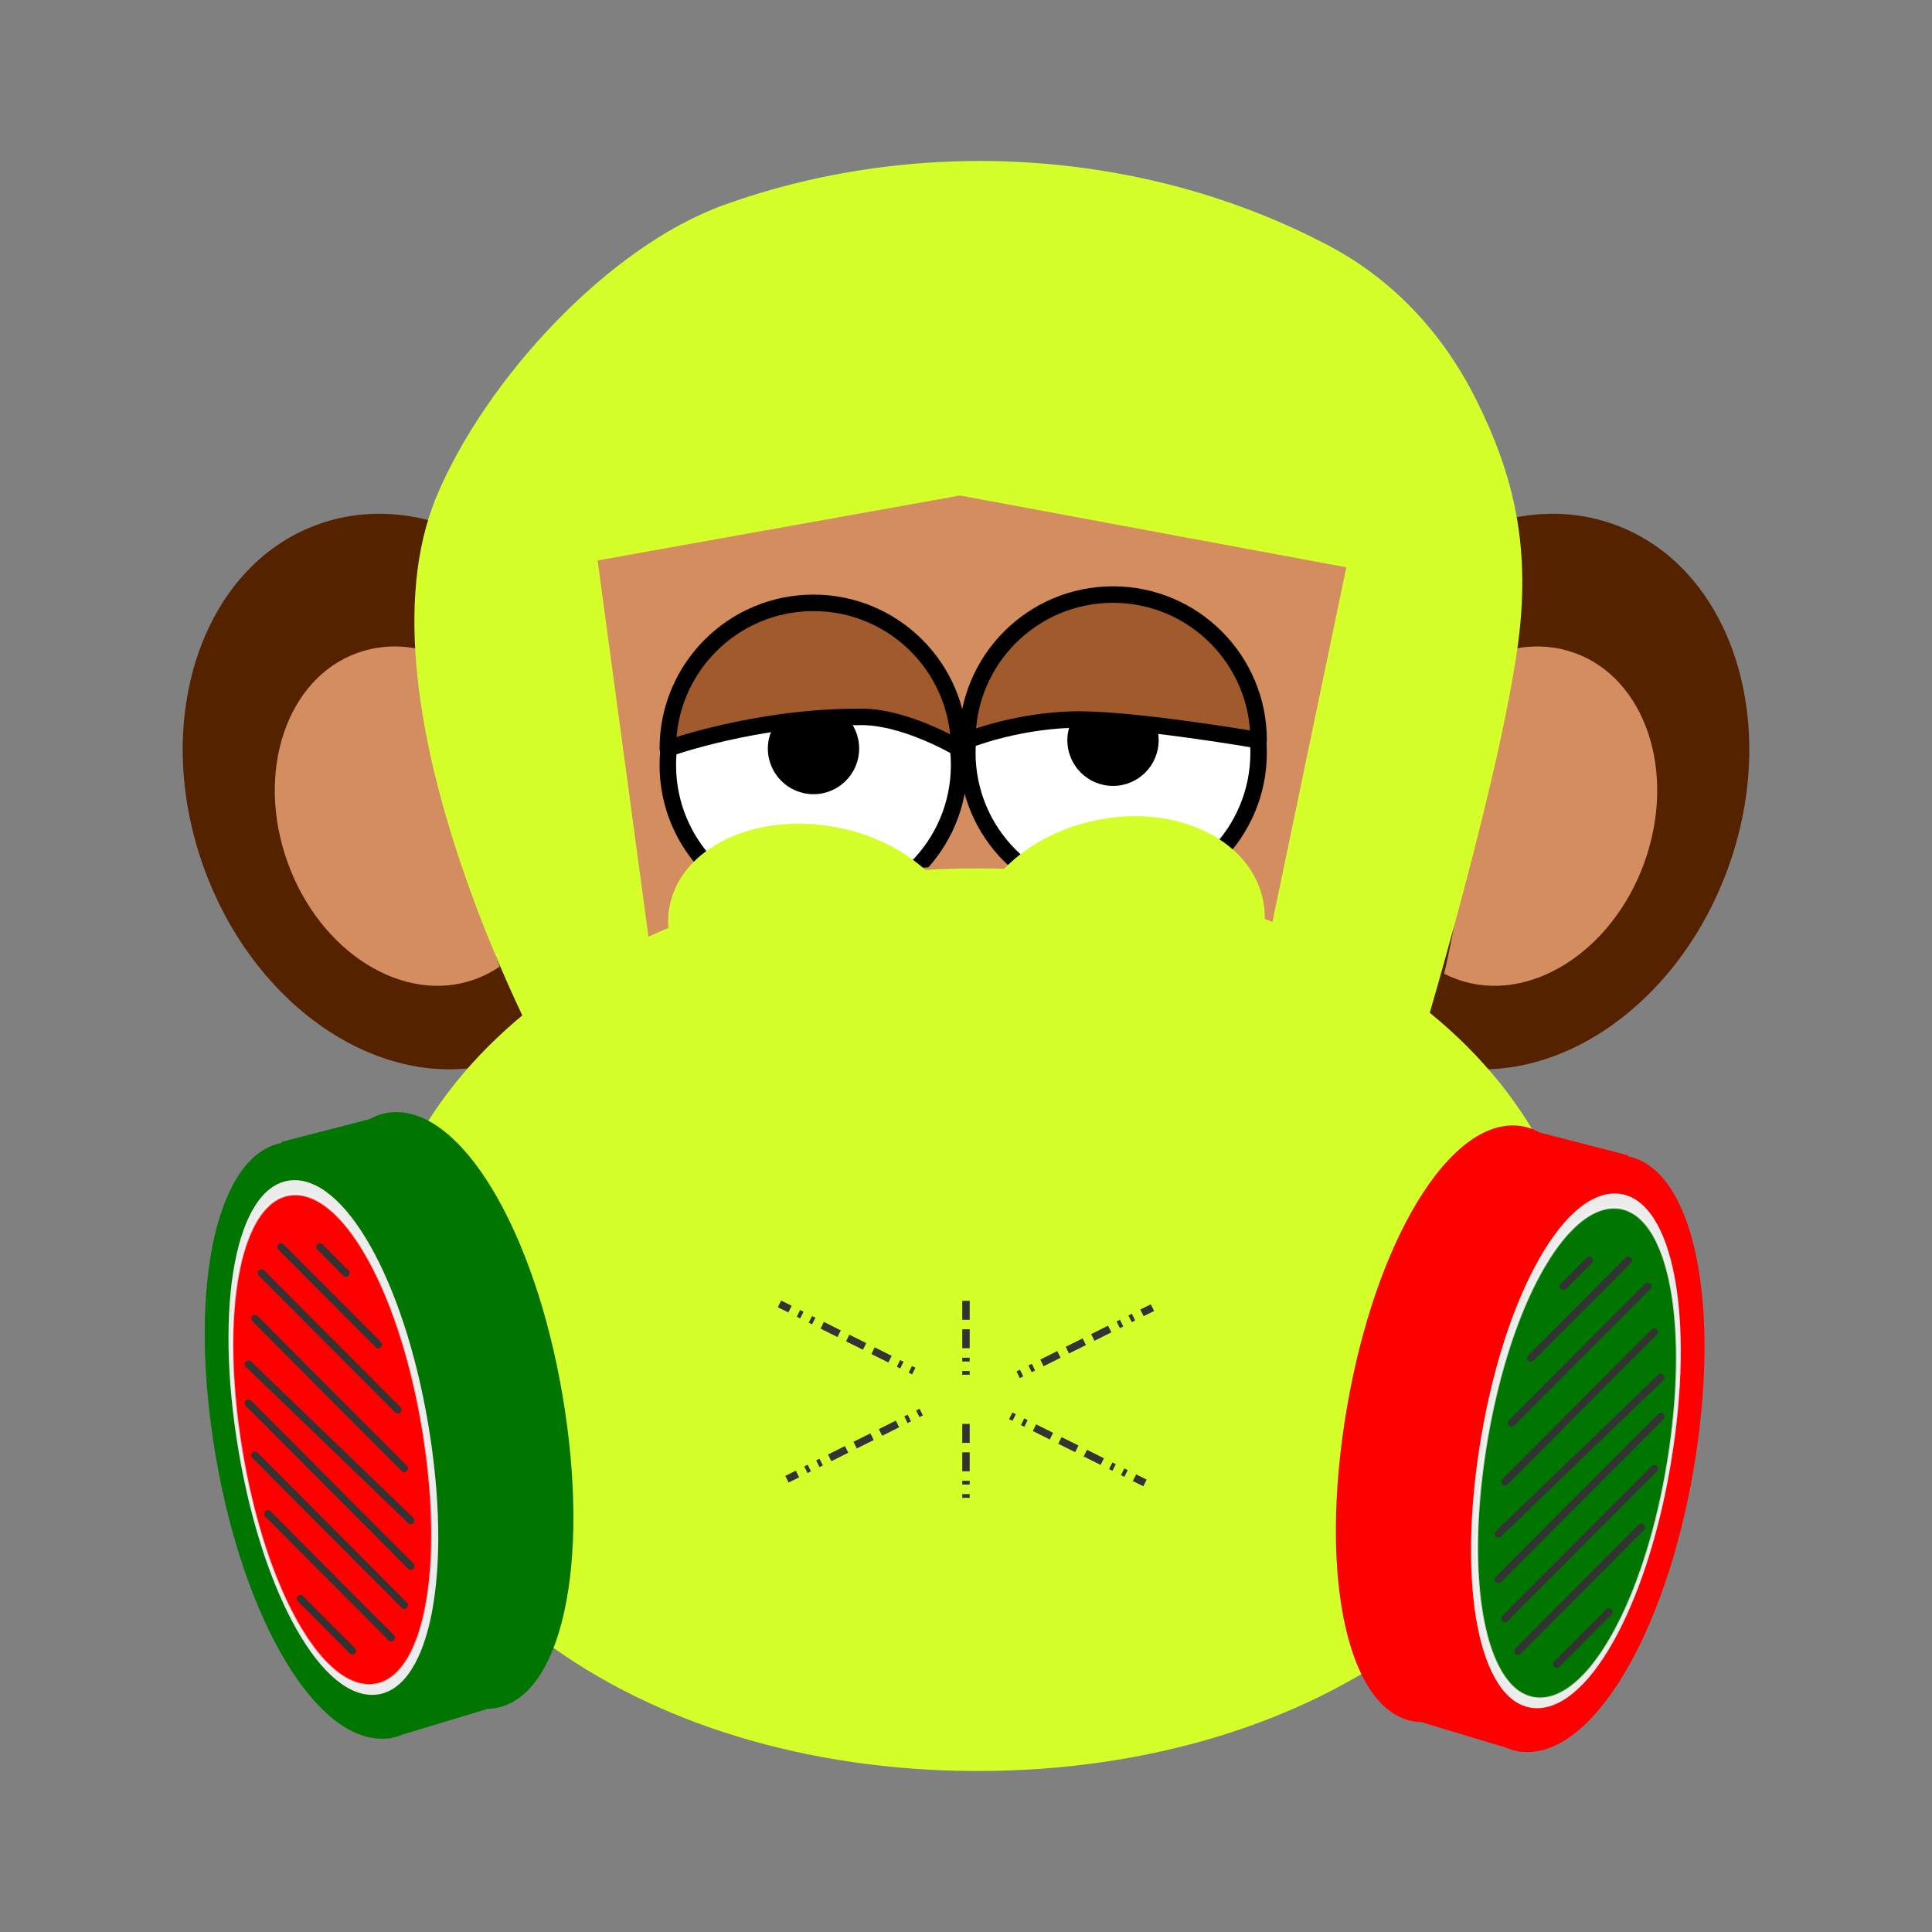 <svg:svg xmlns:dc="http://purl.org/dc/elements/1.1/" xmlns:ns1="http://sodipodi.sourceforge.net/DTD/sodipodi-0.dtd" xmlns:ns2="http://www.inkscape.org/namespaces/inkscape" xmlns:ns4="http://creativecommons.org/ns#" xmlns:rdf="http://www.w3.org/1999/02/22-rdf-syntax-ns#" xmlns:svg="http://www.w3.org/2000/svg" fill-rule="evenodd" height="25899.432" id="svg13542" preserveAspectRatio="xMidYMid" stroke-linejoin="round" stroke-width="28.222" version="1.2" viewBox="-449.432 -1028.557 25899.432 25899.432" width="25899.432" ns1:docname="gas_mask.svg" ns2:version="0.91 r13725" xml:space="preserve"><svg:rect x="-449.432" y="-1028.557" width="25899.432" height="25899.432" fill="#808080" stroke="none"/><svg:title id="title14313">gas mask</svg:title><ns1:namedview bordercolor="#666666" borderopacity="1" gridtolerance="10" guidetolerance="10" id="namedview14309" objecttolerance="10" pagecolor="#ffffff" showgrid="false" ns2:current-layer="svg13542" ns2:cx="442.91339" ns2:cy="345.8342" ns2:pageopacity="0" ns2:pageshadow="2" ns2:window-height="944" ns2:window-maximized="0" ns2:window-width="1747" ns2:window-x="0" ns2:window-y="51" ns2:zoom="1.3289991" /><svg:defs class="ClipPathGroup" id="defs13544" /><svg:defs class="TextShapeIndex" id="defs13549" /><svg:defs class="EmbeddedBulletChars" id="defs13553" /><svg:defs class="TextEmbeddedBitmaps" id="defs13582" /><svg:g id="g13584"><svg:g class="Master_Slide" id="id2"><svg:g class="Background" id="bg-id2" /><svg:g class="BackgroundObjects" id="bo-id2" /></svg:g></svg:g><svg:g class="com.sun.star.drawing.ClosedBezierShape" id="g13596"><svg:g id="id3"><svg:path d="m 7923,8568 c 711,1978 25,4036 -1533,4596 -1558,561 -3398,-589 -4109,-2567 -712,-1978 -25,-4036 1533,-4596 1558,-561 3397,589 4109,2567 z" id="path13599" style="fill:#552200;stroke:none" ns2:connector-curvature="0" /></svg:g></svg:g><svg:g class="com.sun.star.drawing.ClosedBezierShape" id="g13601"><svg:g id="id4"><svg:path d="m 6853,9292 c 434,1209 15,2466 -937,2808 -952,343 -2076,-360 -2510,-1568 -435,-1209 -15,-2466 936,-2808 952,-342 2076,360 2511,1568 z" id="path13604" style="fill:#d38d5f;stroke:none" ns2:connector-curvature="0" /></svg:g></svg:g><svg:g class="com.sun.star.drawing.ClosedBezierShape" id="g13606"><svg:g id="id5"><svg:path d="m 17078,8568 c -712,1978 -25,4036 1533,4596 1558,561 3397,-589 4109,-2567 711,-1978 25,-4036 -1533,-4596 -1558,-561 -3398,589 -4109,2567 z" id="path13609" style="fill:#552200;stroke:none" ns2:connector-curvature="0" /></svg:g></svg:g><svg:g class="com.sun.star.drawing.ClosedBezierShape" id="g13611"><svg:g id="id6"><svg:path d="m 18148,9292 c -435,1209 -15,2466 936,2808 952,343 2076,-360 2511,-1568 434,-1209 15,-2466 -937,-2808 -952,-342 -2076,360 -2510,1568 z" id="path13614" style="fill:#d38d5f;stroke:none" ns2:connector-curvature="0" /></svg:g></svg:g><svg:g class="com.sun.star.drawing.ClosedBezierShape" id="g13616"><svg:g id="id7"><svg:path d="m 5956,6878 c 105,5255 1541,7320 3353,7320 l 6382,0 c 1813,0 2913,140 3276,-6531 C 19330,995 5851,1623 5956,6878 Z" id="path13619" style="fill:#552200;stroke:none" ns2:connector-curvature="0" /><svg:path d="m 5956,6878 c 105,5255 1541,7320 3353,7320 l 6382,0 c 1813,0 2913,140 3276,-6531 C 19330,995 5851,1623 5956,6878 Z" id="path13621" style="fill:none;stroke:#552200;stroke-width:911;stroke-linejoin:miter" ns2:connector-curvature="0" /></svg:g></svg:g><svg:g class="com.sun.star.drawing.ClosedBezierShape" id="g13623"><svg:g id="id8"><svg:path d="m 9301,4533 c -1402,376 -2650,1474 -2650,3291 0,1817 833,4569 2650,4569 l 6397,0 c 1817,0 2651,-2752 2651,-4569 0,-1817 -939,-2832 -2651,-3291 -1712,-459 -2844,827 -3198,839 -355,12 -1797,-1214 -3199,-839 z" id="path13626" style="fill:#d38d5f;stroke:none" ns2:connector-curvature="0" /></svg:g></svg:g><svg:g class="com.sun.star.drawing.ClosedBezierShape" id="g13628"><svg:g id="id9"><svg:path d="m 16423,9061 c 0,1078 -874,1952 -1952,1952 -1079,0 -1953,-874 -1953,-1952 0,-1079 874,-1953 1953,-1953 1078,0 1952,874 1952,1953 z" id="path13631" style="fill:#ffffff;stroke:none" ns2:connector-curvature="0" /><svg:path d="m 16423,9061 c 0,1078 -874,1952 -1952,1952 -1079,0 -1953,-874 -1953,-1952 0,-1079 874,-1953 1953,-1953 1078,0 1952,874 1952,1953 z" id="path13633" style="fill:none;stroke:#000000;stroke-width:221;stroke-linejoin:miter" ns2:connector-curvature="0" /></svg:g></svg:g><svg:g class="com.sun.star.drawing.ClosedBezierShape" id="g13635"><svg:g id="id10"><svg:path d="m 15083,8895 c 0,338 -274,612 -612,612 -338,0 -612,-274 -612,-612 0,-338 274,-612 612,-612 338,0 612,274 612,612 z" id="path13638" style="fill:#000000;stroke:none" ns2:connector-curvature="0" /></svg:g></svg:g><svg:g class="com.sun.star.drawing.ClosedBezierShape" id="g13640"><svg:g id="id11"><svg:path d="m 16423,8895 c 0,0 -1765,-306 -2534,-276 -769,30 -1371,276 -1371,276 0,-1079 874,-1953 1953,-1953 1078,0 1952,874 1952,1953 z" id="path13643" style="fill:#a05a2c;stroke:none" ns2:connector-curvature="0" /><svg:path d="m 16423,8895 c 0,0 -1765,-306 -2534,-276 -769,30 -1371,276 -1371,276 0,-1079 874,-1953 1953,-1953 1078,0 1952,874 1952,1953 z" id="path13645" style="fill:none;stroke:#000000;stroke-width:221;stroke-linejoin:miter" ns2:connector-curvature="0" /></svg:g></svg:g><svg:g class="com.sun.star.drawing.ClosedBezierShape" id="g13647"><svg:g id="id12"><svg:path d="m 12408,9227 c 0,1078 -874,1952 -1952,1952 -1079,0 -1953,-874 -1953,-1952 0,-1079 874,-1953 1953,-1953 1078,0 1952,874 1952,1953 z" id="path13650" style="fill:#ffffff;stroke:none" ns2:connector-curvature="0" /><svg:path d="m 12408,9227 c 0,1078 -874,1952 -1952,1952 -1079,0 -1953,-874 -1953,-1952 0,-1079 874,-1953 1953,-1953 1078,0 1952,874 1952,1953 z" id="path13652" style="fill:none;stroke:#000000;stroke-width:221;stroke-linejoin:miter" ns2:connector-curvature="0" /></svg:g></svg:g><svg:g class="com.sun.star.drawing.ClosedBezierShape" id="g13654"><svg:g id="id13"><svg:path d="m 11068,9006 c 0,338 -274,612 -612,612 -338,0 -612,-274 -612,-612 0,-338 274,-612 612,-612 338,0 612,274 612,612 z" id="path13657" style="fill:#000000;stroke:none" ns2:connector-curvature="0" /></svg:g></svg:g><svg:g class="com.sun.star.drawing.ClosedBezierShape" id="g13659"><svg:g id="id14"><svg:path d="m 12408,9006 c 0,0 -739,-444 -1351,-424 -1380,0 -2554,424 -2554,424 0,-1079 874,-1953 1953,-1953 1078,0 1952,874 1952,1953 z" id="path13662" style="fill:#a05a2c;stroke:none" ns2:connector-curvature="0" /><svg:path d="m 12408,9006 c 0,0 -739,-444 -1351,-424 -1380,0 -2554,424 -2554,424 0,-1079 874,-1953 1953,-1953 1078,0 1952,874 1952,1953 z" id="path13664" style="fill:none;stroke:#000000;stroke-width:221;stroke-linejoin:miter" ns2:connector-curvature="0" /></svg:g></svg:g><svg:g class="com.sun.star.drawing.ClosedBezierShape" id="g13666"><svg:g id="id15"><svg:path d="m 20154,16230 c 0,0 -5127,-552 -7691,-552 -2564,0 -7691,552 -7691,552 0,-3115 3443,-5641 7691,-5641 4248,0 7691,2525 7691,5641 z" id="path13669" style="fill:#d38d5f;stroke:none" ns2:connector-curvature="0" /></svg:g></svg:g><svg:g class="com.sun.star.drawing.ClosedBezierShape" id="g13671"><svg:g id="id16"><svg:path d="m 10298,12837 c -948,-181 -1609,-888 -1477,-1579 132,-691 1007,-1104 1955,-923 947,181 1609,888 1477,1579 -132,691 -1008,1104 -1955,923 z" id="path13674" style="fill:#d38d5f;stroke:none" ns2:connector-curvature="0" /><svg:path d="m 10298,12837 c -948,-181 -1609,-888 -1477,-1579 132,-691 1007,-1104 1955,-923 947,181 1609,888 1477,1579 -132,691 -1008,1104 -1955,923 z" id="path13676" style="fill:none;stroke:#000000;stroke-width:25;stroke-linejoin:miter" ns2:connector-curvature="0" /></svg:g></svg:g><svg:g class="com.sun.star.drawing.ClosedBezierShape" id="g13678"><svg:g id="id17"><svg:path d="m 14324,12837 c 947,-181 1609,-888 1477,-1579 -132,-691 -1008,-1104 -1955,-923 -948,181 -1609,888 -1477,1579 132,691 1007,1104 1955,923 z" id="path13681" style="fill:#d38d5f;stroke:none" ns2:connector-curvature="0" /><svg:path d="m 14324,12837 c 947,-181 1609,-888 1477,-1579 -132,-691 -1008,-1104 -1955,-923 -948,181 -1609,888 -1477,1579 132,691 1007,1104 1955,923 z" id="path13683" style="fill:none;stroke:#000000;stroke-width:25;stroke-linejoin:miter" ns2:connector-curvature="0" /></svg:g></svg:g><svg:g class="com.sun.star.drawing.ClosedBezierShape" id="g13685"><svg:g id="id18"><svg:path d="m 10582,12215 c -403,-77 -685,-377 -628,-672 56,-294 428,-470 832,-392 403,77 684,378 628,672 -56,294 -429,470 -832,392 z" id="path13688" style="fill:#28170b;stroke:none" ns2:connector-curvature="0" /></svg:g></svg:g><svg:g class="com.sun.star.drawing.ClosedBezierShape" id="g13690"><svg:g id="id19"><svg:path d="m 13988,12215 c 403,-77 684,-377 628,-672 -56,-294 -429,-470 -832,-392 -403,77 -685,378 -628,672 56,294 428,470 832,392 z" id="path13693" style="fill:#28170b;stroke:none" ns2:connector-curvature="0" /></svg:g></svg:g><svg:g class="com.sun.star.drawing.ClosedBezierShape" id="g13695"><svg:g id="id20"><svg:path d="m 20154,16662 c 0,0 -5127,-552 -7691,-552 -2564,0 -7691,552 -7691,552 0,3115 3443,5641 7691,5641 4248,0 7691,-2525 7691,-5641 z" id="path13698" style="fill:#d38d5f;stroke:none" ns2:connector-curvature="0" /></svg:g></svg:g><svg:g class="Group" id="g13700" style="fill:#d4ff2a;fill-opacity:1" transform="translate(206.691,111.589)"><svg:g class="com.sun.star.drawing.CustomShape" id="g13702" style="fill:#d4ff2a;fill-opacity:1"><svg:g id="id21" style="fill:#d4ff2a;fill-opacity:1"><svg:path d="m 12450,10501 c 4621,0 8150,2620 8150,6050 0,3430 -3529,6050 -8150,6050 -4621,0 -8150,-2620 -8150,-6050 0,-3430 3529,-6050 8150,-6050 z" id="path13705" style="fill:#d4ff2a;fill-opacity:1;stroke:none" ns2:connector-curvature="0" /></svg:g></svg:g><svg:g class="com.sun.star.drawing.ClosedBezierShape" id="g13707" style="fill:#d4ff2a;fill-opacity:1"><svg:g id="id22" style="fill:#d4ff2a;fill-opacity:1"><svg:path d="m 10011,12831 c -1086,-208 -1843,-1022 -1692,-1818 151,-796 1154,-1271 2240,-1063 1084,208 1842,1023 1691,1818 -151,796 -1154,1272 -2239,1063 z" id="path13710" style="fill:#d4ff2a;fill-opacity:1;stroke:none" ns2:connector-curvature="0" /></svg:g></svg:g><svg:g class="com.sun.star.drawing.ClosedBezierShape" id="g13712" style="fill:#d4ff2a;fill-opacity:1"><svg:g id="id23" style="fill:#d4ff2a;fill-opacity:1"><svg:path d="m 14598,12829 c 1079,-215 1833,-1056 1682,-1879 -150,-822 -1148,-1314 -2226,-1098 -1080,215 -1833,1057 -1683,1879 150,822 1147,1314 2227,1098 z" id="path13715" style="fill:#d4ff2a;fill-opacity:1;stroke:none" ns2:connector-curvature="0" /></svg:g></svg:g></svg:g><svg:g class="com.sun.star.drawing.LineShape" id="g13717" style="fill:#d4ff2a"><svg:g id="id24" style="fill:#d4ff2a"><svg:path d="m 13200,17401 46,-23" id="path13720" style="fill:#d4ff2a;stroke:#333333;stroke-width:100;stroke-linejoin:round" ns2:connector-curvature="0" /><svg:path d="m 13359,17321 46,-22" id="path13722" style="fill:#d4ff2a;stroke:#333333;stroke-width:100;stroke-linejoin:round" ns2:connector-curvature="0" /><svg:path d="m 13518,17242 228,-114" id="path13724" style="fill:#d4ff2a;stroke:#333333;stroke-width:100;stroke-linejoin:round" ns2:connector-curvature="0" /><svg:path d="m 13859,17071 227,-113" id="path13726" style="fill:#d4ff2a;stroke:#333333;stroke-width:100;stroke-linejoin:round" ns2:connector-curvature="0" /><svg:path d="m 14200,16901 227,-114" id="path13728" style="fill:#d4ff2a;stroke:#333333;stroke-width:100;stroke-linejoin:round" ns2:connector-curvature="0" /><svg:path d="m 14541,16731 45,-23" id="path13730" style="fill:#d4ff2a;stroke:#333333;stroke-width:100;stroke-linejoin:round" ns2:connector-curvature="0" /><svg:path d="m 14700,16651 46,-23" id="path13732" style="fill:#d4ff2a;stroke:#333333;stroke-width:100;stroke-linejoin:round" ns2:connector-curvature="0" /><svg:path d="m 14859,16571 141,-70" id="path13734" style="fill:#d4ff2a;stroke:#333333;stroke-width:100;stroke-linejoin:round" ns2:connector-curvature="0" /></svg:g></svg:g><svg:g class="com.sun.star.drawing.LineShape" id="g13736" style="fill:#d4ff2a"><svg:g id="id25" style="fill:#d4ff2a"><svg:path d="m 12500,17401 0,-51" id="path13739" style="fill:#d4ff2a;stroke:#333333;stroke-width:100;stroke-linejoin:round" ns2:connector-curvature="0" /><svg:path d="m 12500,17223 0,-51" id="path13741" style="fill:#d4ff2a;stroke:#333333;stroke-width:100;stroke-linejoin:round" ns2:connector-curvature="0" /><svg:path d="m 12500,17045 0,-254" id="path13743" style="fill:#d4ff2a;stroke:#333333;stroke-width:100;stroke-linejoin:round" ns2:connector-curvature="0" /><svg:path d="m 12500,16664 0,-254" id="path13745" style="fill:#d4ff2a;stroke:#333333;stroke-width:100;stroke-linejoin:round" ns2:connector-curvature="0" /></svg:g></svg:g><svg:g class="com.sun.star.drawing.LineShape" id="g13747" style="fill:#d4ff2a"><svg:g id="id26" style="fill:#d4ff2a"><svg:path d="m 12500,19051 0,-51" id="path13750" style="fill:#d4ff2a;stroke:#333333;stroke-width:100;stroke-linejoin:round" ns2:connector-curvature="0" /><svg:path d="m 12500,18873 0,-51" id="path13752" style="fill:#d4ff2a;stroke:#333333;stroke-width:100;stroke-linejoin:round" ns2:connector-curvature="0" /><svg:path d="m 12500,18695 0,-254" id="path13754" style="fill:#d4ff2a;stroke:#333333;stroke-width:100;stroke-linejoin:round" ns2:connector-curvature="0" /><svg:path d="m 12500,18314 0,-254" id="path13756" style="fill:#d4ff2a;stroke:#333333;stroke-width:100;stroke-linejoin:round" ns2:connector-curvature="0" /></svg:g></svg:g><svg:g class="com.sun.star.drawing.LineShape" id="g13758" style="fill:#d4ff2a"><svg:g id="id27" style="fill:#d4ff2a"><svg:path d="m 11800,17351 -46,-23" id="path13761" style="fill:#d4ff2a;stroke:#333333;stroke-width:100;stroke-linejoin:round" ns2:connector-curvature="0" /><svg:path d="m 11641,17271 -46,-22" id="path13763" style="fill:#d4ff2a;stroke:#333333;stroke-width:100;stroke-linejoin:round" ns2:connector-curvature="0" /><svg:path d="m 11482,17192 -228,-114" id="path13765" style="fill:#d4ff2a;stroke:#333333;stroke-width:100;stroke-linejoin:round" ns2:connector-curvature="0" /><svg:path d="m 11141,17021 -227,-113" id="path13767" style="fill:#d4ff2a;stroke:#333333;stroke-width:100;stroke-linejoin:round" ns2:connector-curvature="0" /><svg:path d="m 10800,16851 -227,-114" id="path13769" style="fill:#d4ff2a;stroke:#333333;stroke-width:100;stroke-linejoin:round" ns2:connector-curvature="0" /><svg:path d="m 10459,16681 -45,-23" id="path13771" style="fill:#d4ff2a;stroke:#333333;stroke-width:100;stroke-linejoin:round" ns2:connector-curvature="0" /><svg:path d="m 10300,16601 -46,-23" id="path13773" style="fill:#d4ff2a;stroke:#333333;stroke-width:100;stroke-linejoin:round" ns2:connector-curvature="0" /><svg:path d="m 10141,16521 -141,-70" id="path13775" style="fill:#d4ff2a;stroke:#333333;stroke-width:100;stroke-linejoin:round" ns2:connector-curvature="0" /></svg:g></svg:g><svg:g class="com.sun.star.drawing.LineShape" id="g13777" style="fill:#d4ff2a"><svg:g id="id28" style="fill:#d4ff2a"><svg:path d="m 13100,17951 46,23" id="path13780" style="fill:#d4ff2a;stroke:#333333;stroke-width:100;stroke-linejoin:round" ns2:connector-curvature="0" /><svg:path d="m 13259,18031 46,22" id="path13782" style="fill:#d4ff2a;stroke:#333333;stroke-width:100;stroke-linejoin:round" ns2:connector-curvature="0" /><svg:path d="m 13418,18110 228,114" id="path13784" style="fill:#d4ff2a;stroke:#333333;stroke-width:100;stroke-linejoin:round" ns2:connector-curvature="0" /><svg:path d="m 13759,18281 227,113" id="path13786" style="fill:#d4ff2a;stroke:#333333;stroke-width:100;stroke-linejoin:round" ns2:connector-curvature="0" /><svg:path d="m 14100,18451 227,114" id="path13788" style="fill:#d4ff2a;stroke:#333333;stroke-width:100;stroke-linejoin:round" ns2:connector-curvature="0" /><svg:path d="m 14441,18621 45,23" id="path13790" style="fill:#d4ff2a;stroke:#333333;stroke-width:100;stroke-linejoin:round" ns2:connector-curvature="0" /><svg:path d="m 14600,18701 46,23" id="path13792" style="fill:#d4ff2a;stroke:#333333;stroke-width:100;stroke-linejoin:round" ns2:connector-curvature="0" /><svg:path d="m 14759,18781 141,70" id="path13794" style="fill:#d4ff2a;stroke:#333333;stroke-width:100;stroke-linejoin:round" ns2:connector-curvature="0" /></svg:g></svg:g><svg:g class="com.sun.star.drawing.LineShape" id="g13796" style="fill:#d4ff2a"><svg:g id="id29" style="fill:#d4ff2a"><svg:path d="m 11900,17901 -46,23" id="path13799" style="fill:#d4ff2a;stroke:#333333;stroke-width:100;stroke-linejoin:round" ns2:connector-curvature="0" /><svg:path d="m 11741,17981 -46,22" id="path13801" style="fill:#d4ff2a;stroke:#333333;stroke-width:100;stroke-linejoin:round" ns2:connector-curvature="0" /><svg:path d="m 11582,18060 -228,114" id="path13803" style="fill:#d4ff2a;stroke:#333333;stroke-width:100;stroke-linejoin:round" ns2:connector-curvature="0" /><svg:path d="m 11241,18231 -227,113" id="path13805" style="fill:#d4ff2a;stroke:#333333;stroke-width:100;stroke-linejoin:round" ns2:connector-curvature="0" /><svg:path d="m 10900,18401 -227,114" id="path13807" style="fill:#d4ff2a;stroke:#333333;stroke-width:100;stroke-linejoin:round" ns2:connector-curvature="0" /><svg:path d="m 10559,18571 -45,23" id="path13809" style="fill:#d4ff2a;stroke:#333333;stroke-width:100;stroke-linejoin:round" ns2:connector-curvature="0" /><svg:path d="m 10400,18651 -46,23" id="path13811" style="fill:#d4ff2a;stroke:#333333;stroke-width:100;stroke-linejoin:round" ns2:connector-curvature="0" /><svg:path d="m 10241,18731 -141,70" id="path13813" style="fill:#d4ff2a;stroke:#333333;stroke-width:100;stroke-linejoin:round" ns2:connector-curvature="0" /></svg:g></svg:g><svg:g id="g7599" transform="translate(-8661.878,-1649.881)"><svg:path d="m 29866.285,16601.844 c -40.359,0.4 -80.837,2.088 -120.673,9.043 -115.001,18.728 -222.415,70.688 -316.118,138.822 -119.562,86.796 -219.801,196.835 -313.526,310.249 -43.656,53.17 -86.375,107.135 -128.588,161.449 -260.744,382.591 -456.693,806.359 -605.215,1244.034 -169.506,499.306 -279.584,1016.636 -364.939,1536.329 -12.468,87.791 -23.338,175.815 -34.197,263.822 -64.754,534.096 -104.613,1073.953 -66.41,1611.687 18.181,254.138 53.801,507.343 112.675,755.34 48.259,182.475 117.39,360.969 219.332,520.482 80.731,126.21 184.026,239.851 310.401,321.495 30.314,19.447 61.617,37.629 94.269,52.795 99.868,26.535 206.277,26.421 306.445,1.465 135.105,-33.226 257.179,-106.201 364.02,-193.731 115.189,-94.815 215.109,-207.062 303.543,-326.909 262.903,-368.614 462.706,-779.112 617.092,-1203.858 175.086,-481.453 294.077,-981.197 392.113,-1483.397 7.417,-39.474 11.979,-79.433 17.878,-119.157 105.392,-758.457 138.668,-1529.245 65.244,-2292.322 -2.78,-26.656 -4.256,-53.512 -10.303,-79.7 -41.804,-219.29 -88.369,-439.582 -174.341,-646.489 -61.865,-148.791 -146.217,-290.329 -261.442,-404.088 -29.913,-29.3 -61.206,-57.402 -95.07,-82.075 -91.152,-62.512 -201.583,-96.669 -312.19,-95.286 z" id="path7593" style="opacity:1;fill:#ececec;fill-opacity:1;stroke:none;stroke-width:0.709;stroke-linecap:square;stroke-linejoin:miter;stroke-miterlimit:4;stroke-dasharray:none;stroke-dashoffset:0;stroke-opacity:1" ns2:connector-curvature="0" /><svg:path d="m 28485.602,15708.316 -0.06,0.282 c -937.53,9.841 -1910.909,1738.249 -2251.934,3999.786 -339.675,2252.582 107.901,3976.118 1034.962,3999.45 l 1135.834,342.581 c 49.445,21.152 100.651,36.759 153.678,46.357 l 38.53,11.631 1.047,-5.678 c 29.795,3.688 60.102,5.678 90.951,5.678 940,0 1918.975,-1732.004 2260.975,-4000.003 324.721,-2153.415 -70.937,-3823.394 -916.34,-3986.666 l 2.37,-13.337 -1184.231,-305.65 c -109.699,-61.759 -229.209,-94.369 -357.793,-94.369 -2.388,0 -4.779,0.282 -7.166,0.282 l -0.827,-0.282 z m 1372.691,912.373 c 737,0 1074.97,1494 779.97,3450 -295,1956 -1083.003,3450 -1820.003,3450 -737,0 -1074.969,-1494 -779.969,-3450 295,-1956 1083.002,-3450 1820.002,-3450 z" id="path13818-2" style="fill:#ff0000;fill-opacity:1;stroke:none" ns2:connector-curvature="0" /><svg:path d="m 29841.014,16810.892 c -108.713,1.548 -214.346,38.264 -307.889,92.115 -109.792,63.183 -205.718,148.197 -291.738,240.714 -130.485,141.32 -239.412,301.12 -336.206,466.977 -138.099,238.023 -251.03,489.91 -348.562,747.012 -140.873,373.104 -248.847,758.147 -332.868,1147.816 -74.367,346.839 -129.922,697.65 -166.239,1050.483 -37.113,364.989 -53.336,732.625 -37.588,1099.353 11.687,261.247 39.094,522.449 95.486,778.043 38.584,172.484 90.117,343.12 167.571,502.29 54.63,111.126 122.516,217.55 213.16,302.801 69.181,65.219 153.699,116.208 246.677,138.02 101.587,24.556 209.84,13.763 307.717,-21.676 116.498,-41.865 219.706,-113.764 311.368,-195.911 122.77,-110.771 226.56,-240.867 319.319,-377.337 135.879,-201.124 248.005,-417.413 346.227,-639.141 138.979,-315.262 249.392,-642.573 340.303,-974.738 115.437,-423.524 198.761,-855.576 254.559,-1290.861 49.309,-388.451 76.037,-780.242 69.183,-1171.968 -5.159,-271.025 -26.021,-542.316 -74.464,-809.183 -33.908,-184.192 -80.65,-366.942 -152.587,-540.189 -50.779,-121.092 -114.254,-238.544 -200.726,-338.008 -67.962,-78.074 -152.481,-144.307 -250.885,-178.873 -55.117,-19.553 -113.437,-28.706 -171.818,-27.739 z" id="path13833-0" style="fill:#007500;fill-opacity:1;stroke:#ffffff;stroke-width:28.222;stroke-opacity:0.749" ns2:connector-curvature="0" /><svg:path d="m 29518.726,17516.356 -348.066,349.248 348.066,-349.248 z m 522.078,0 -1305.217,1309.646 1305.217,-1309.646 z m 261.014,349.248 -1827.245,1833.495 1827.245,-1833.495 z m 87.005,611.15 -2001.303,2008.094 2001.303,-2008.094 z m 87.053,611.148 -2175.361,2095.394 2175.361,-2095.394 z m 0,523.849 -2175.361,2182.743 2175.361,-2182.743 z m -87.053,698.495 -2001.303,2008.095 2001.303,-2008.095 z m -174.01,785.75 -1653.236,1658.893 1653.236,-1658.893 z m -435.073,1135.046 -696.085,698.449 696.085,-698.449 z" id="path13860-3" style="fill:none;stroke:#333333;stroke-width:100;stroke-linecap:round;stroke-linejoin:round" ns2:connector-curvature="0" /></svg:g><svg:path d="m 6966.166,13404.998 c 0,0 -2757.663,-4946.629 -1558.222,-7791.107 C 6068.617,4047.105 7707.707,2275.467 9257.669,1718.338 11874.486,777.73 14912.184,966.892 17369.586,2268.298 c 891.433,472.091 1546.183,1211.532 1970.692,2062.352 504.569,1011.278 745.131,1990.372 549.96,3345.593 -294.128,2042.356 -1466.561,5866.246 -1466.561,5866.246 l -2199.842,-366.641 1374.901,-6599.526 -5178.795,-962.431 -4857.984,870.771 916.601,6782.846 z" id="path7572" style="opacity:1;fill:#d4ff2a;fill-opacity:1;stroke:none;stroke-width:0.709;stroke-linecap:square;stroke-linejoin:miter;stroke-miterlimit:4;stroke-dasharray:none;stroke-dashoffset:0;stroke-opacity:1" ns1:nodetypes="csssasccccccc" ns2:connector-curvature="0" /><svg:g id="g7636" transform="translate(5407.945,-3803.894)"><svg:path d="m -1916.374,18577.04 c 40.359,0.4 80.837,2.088 120.673,9.043 115.001,18.728 222.415,70.688 316.118,138.822 119.562,86.796 219.801,196.835 313.526,310.249 43.656,53.17 86.375,107.135 128.588,161.449 260.744,382.591 456.693,806.359 605.215,1244.034 169.506,499.306 279.584,1016.636 364.939,1536.329 12.468,87.791 23.338,175.815 34.197,263.822 64.754,534.096 104.613,1073.953 66.41,1611.687 -18.181,254.138 -53.801,507.343 -112.675,755.34 -48.259,182.475 -117.39,360.969 -219.332,520.482 -80.731,126.21 -184.026,239.851 -310.401,321.495 -30.314,19.447 -61.617,37.629 -94.269,52.795 -99.868,26.535 -206.277,26.421 -306.445,1.465 -135.105,-33.226 -257.179,-106.201 -364.02,-193.731 -115.189,-94.815 -215.109,-207.062 -303.543,-326.909 -262.903,-368.614 -462.706,-779.112 -617.092,-1203.858 -175.086,-481.453 -294.077,-981.197 -392.113,-1483.397 -7.417,-39.474 -11.979,-79.433 -17.878,-119.157 -105.392,-758.457 -138.668,-1529.245 -65.244,-2292.322 2.78,-26.656 4.256,-53.512 10.303,-79.7 41.804,-219.29 88.369,-439.582 174.341,-646.489 61.865,-148.791 146.217,-290.329 261.442,-404.088 29.913,-29.3 61.206,-57.402 95.07,-82.075 91.152,-62.512 201.583,-96.669 312.19,-95.286 z" id="path7593-6" style="opacity:1;fill:#ececec;fill-opacity:1;stroke:none;stroke-width:0.709;stroke-linecap:square;stroke-linejoin:miter;stroke-miterlimit:4;stroke-dasharray:none;stroke-dashoffset:0;stroke-opacity:1" ns2:connector-curvature="0" /><svg:path d="m -535.691,17683.512 0.06,0.282 c 937.53,9.841 1910.909,1738.249 2251.934,3999.786 339.675,2252.582 -107.901,3976.118 -1034.962,3999.45 l -1135.834,342.581 c -49.445,21.152 -100.651,36.759 -153.678,46.357 l -38.53,11.631 -1.047,-5.678 c -29.795,3.688 -60.102,5.678 -90.951,5.678 -940,0 -1918.975,-1732.004 -2260.975,-4000.003 -324.721,-2153.415 70.937,-3823.394 916.34,-3986.666 l -2.37,-13.337 1184.231,-305.65 c 109.699,-61.759 229.209,-94.369 357.793,-94.369 2.388,0 4.779,0.282 7.166,0.282 l 0.827,-0.282 z m -1372.691,912.373 c -737,0 -1074.97,1494 -779.97,3450 295,1956 1083.003,3450 1820.003,3450 737,0 1074.969,-1494 779.969,-3450 -295,-1956 -1083.002,-3450 -1820.002,-3450 z" id="path13818-2-7" style="fill:#007500;fill-opacity:1;stroke:none" ns2:connector-curvature="0" /><svg:path d="m -1891.103,18786.088 c 108.713,1.548 214.346,38.264 307.889,92.115 109.792,63.183 205.718,148.197 291.738,240.714 130.485,141.32 239.412,301.12 336.206,466.977 138.099,238.023 251.03,489.91 348.562,747.012 140.873,373.104 248.847,758.147 332.868,1147.816 74.367,346.839 129.922,697.65 166.239,1050.483 37.113,364.989 53.336,732.625 37.588,1099.353 -11.687,261.247 -39.094,522.449 -95.486,778.043 -38.584,172.484 -90.117,343.12 -167.571,502.29 -54.63,111.126 -122.516,217.55 -213.16,302.801 -69.181,65.219 -153.699,116.208 -246.677,138.02 -101.587,24.556 -209.84,13.763 -307.717,-21.676 -116.498,-41.865 -219.706,-113.764 -311.368,-195.911 -122.77,-110.771 -226.56,-240.867 -319.319,-377.337 -135.879,-201.124 -248.005,-417.413 -346.227,-639.141 -138.979,-315.262 -249.392,-642.573 -340.303,-974.738 -115.437,-423.524 -198.761,-855.576 -254.559,-1290.861 -49.309,-388.451 -76.037,-780.242 -69.183,-1171.968 5.159,-271.025 26.021,-542.316 74.464,-809.183 33.908,-184.192 80.65,-366.942 152.587,-540.189 50.779,-121.092 114.254,-238.544 200.726,-338.008 67.962,-78.074 152.481,-144.307 250.885,-178.873 55.117,-19.553 113.437,-28.706 171.818,-27.739 z" id="path13833-0-0" style="fill:#ff0000;fill-opacity:1;stroke:#ffffff;stroke-width:28.222;stroke-opacity:0.749" ns2:connector-curvature="0" /><svg:path d="m -1568.815,19491.552 348.066,349.248 -348.066,-349.248 z m -522.078,0 1305.217,1309.646 -1305.217,-1309.646 z m -261.014,349.248 1827.245,1833.495 -1827.245,-1833.495 z m -87.005,611.15 2001.303,2008.094 -2001.303,-2008.094 z m -87.053,611.148 2175.361,2095.394 -2175.361,-2095.394 z m 0,523.849 2175.361,2182.743 -2175.361,-2182.743 z m 87.053,698.495 2001.303,2008.095 -2001.303,-2008.095 z m 174.01,785.75 1653.236,1658.893 -1653.236,-1658.893 z m 435.073,1135.046 696.085,698.449 -696.085,-698.449 z" id="path13860-3-5" style="fill:none;stroke:#333333;stroke-width:100;stroke-linecap:round;stroke-linejoin:round" ns2:connector-curvature="0" /></svg:g></svg:svg>